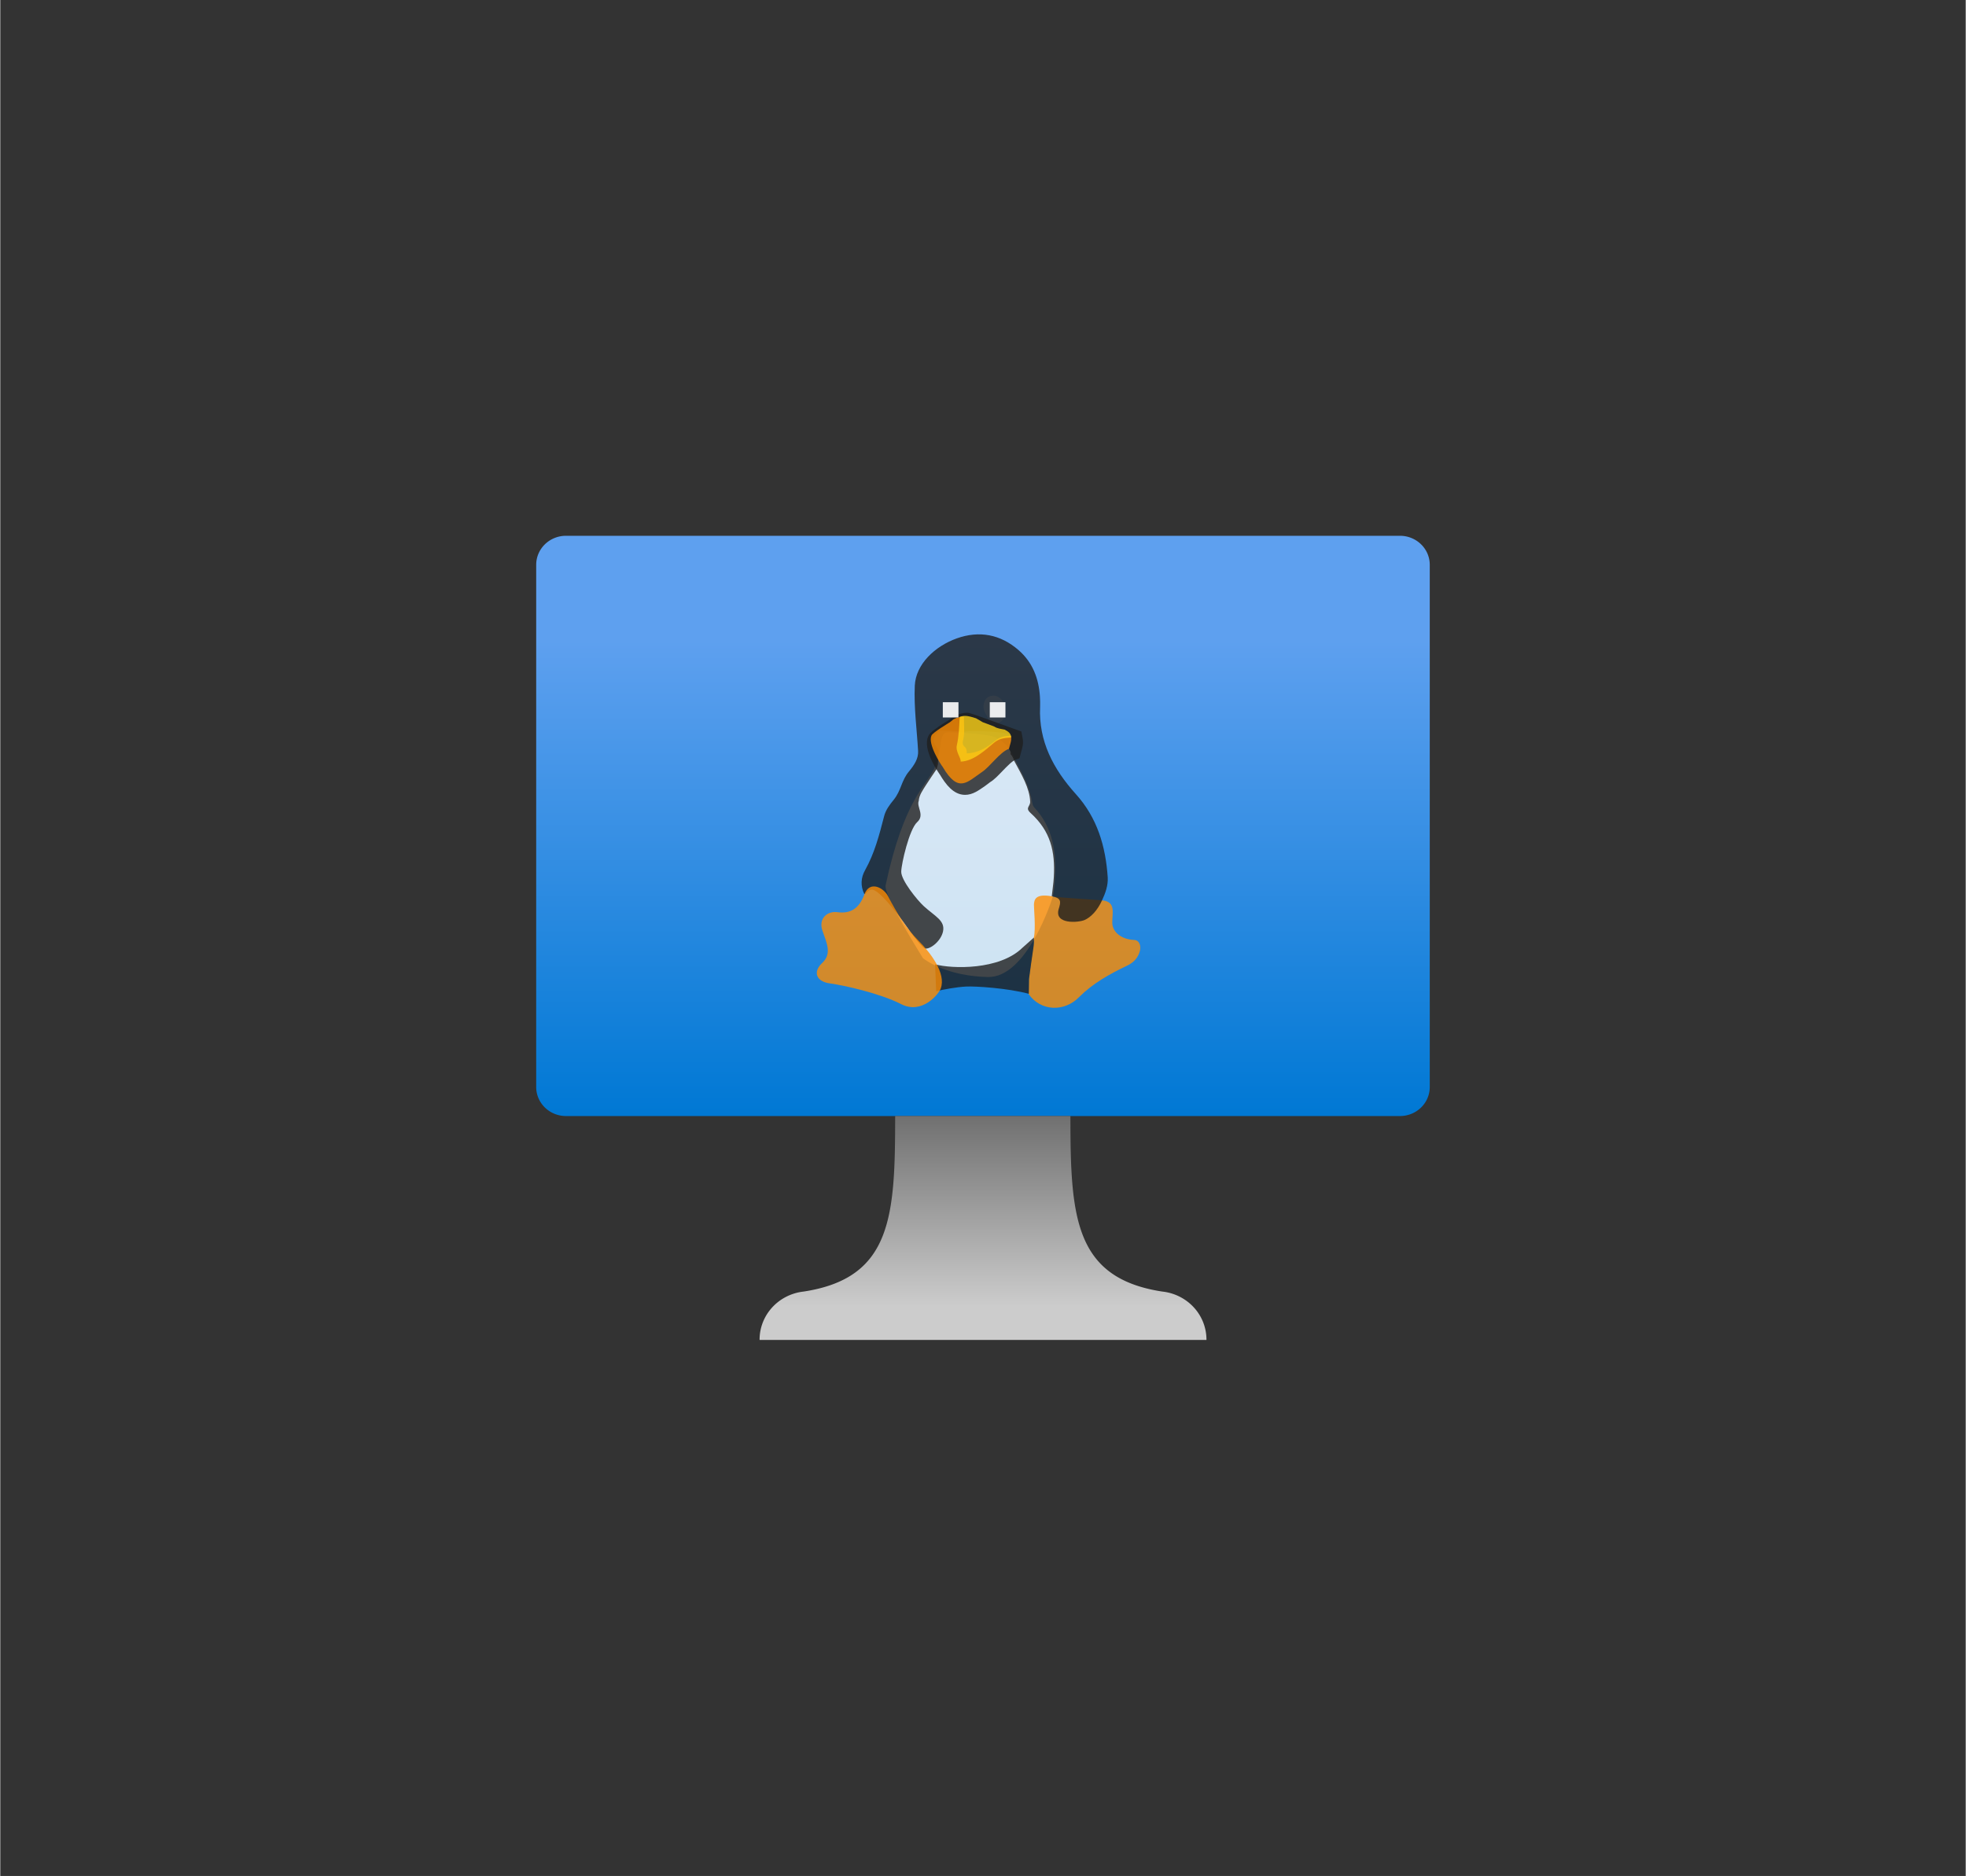 <?xml version="1.0" encoding="UTF-8" standalone="no"?>
<!DOCTYPE svg PUBLIC "-//W3C//DTD SVG 1.1//EN" "http://www.w3.org/Graphics/SVG/1.1/DTD/svg11.dtd">
<!-- Generated by Microsoft Visio, SVG Export Virtual Machine Linux.svg Page-1 -->
<svg xmlns="http://www.w3.org/2000/svg" xmlns:xlink="http://www.w3.org/1999/xlink" xmlns:ev="http://www.w3.org/2001/xml-events"
		width="1.732in" height="1.653in" viewBox="0 0 124.693 119.039" xml:space="preserve" color-interpolation-filters="sRGB"
		class="st12">
	<rect x="0" y="0" width="124.693" height="119.039" fill="#333333" stroke="none"/>
	<style type="text/css">
	<![CDATA[
		.st1 {fill:url(#grad0-6);stroke:none;stroke-linecap:butt;stroke-width:34}
		.st2 {fill:url(#grad0-10);stroke:none;stroke-linecap:butt;stroke-width:34}
		.st3 {fill:#ffffff;fill-opacity:0.32;stroke:none;stroke-linecap:butt;stroke-width:10.723}
		.st4 {fill:#fbfbf9;fill-opacity:0.8;stroke:none;stroke-linecap:butt;stroke-width:10.723}
		.st5 {fill:#ff8c00;fill-opacity:0.8;stroke:none;stroke-linecap:butt;stroke-width:10.723}
		.st6 {fill:#1e1e1e;fill-opacity:0.8;stroke:none;stroke-linecap:butt;stroke-width:10.723}
		.st7 {fill:#dda516;fill-opacity:0.8;stroke:none;stroke-linecap:butt;stroke-width:10.723}
		.st8 {fill:#8c5f07;fill-opacity:0.8;stroke:none;stroke-linecap:butt;stroke-width:10.723}
		.st9 {fill:#e3a906;fill-opacity:0.8;stroke:none;stroke-linecap:butt;stroke-width:10.723}
		.st10 {fill:#fcd116;fill-opacity:0.8;stroke:none;stroke-linecap:butt;stroke-width:10.723}
		.st11 {fill:#ffffff;fill-opacity:0.9;stroke:none;stroke-linecap:butt;stroke-width:10.723}
		.st12 {fill:none;fill-rule:evenodd;font-size:12px;overflow:visible;stroke-linecap:square;stroke-miterlimit:3}
	]]>
	</style>

	<defs id="Patterns_And_Gradients">
		<linearGradient id="grad0-6" x1="0" y1="0" x2="1" y2="0" gradientTransform="rotate(-90 0.5 0.5)">
			<stop offset="0" stop-color="#0078d4" stop-opacity="1"/>
			<stop offset="0.82" stop-color="#5ea0ef" stop-opacity="1"/>
		</linearGradient>
		<linearGradient id="grad0-10" x1="0" y1="0" x2="1" y2="0" gradientTransform="rotate(-90 0.5 0.5)">
			<stop offset="0.15" stop-color="#cccccc" stop-opacity="1"/>
			<stop offset="1" stop-color="#707070" stop-opacity="1"/>
		</linearGradient>
	</defs>
	<g>
		<title>Page-1</title>
		<g id="group244-1" transform="translate(34,-34.016)">
			<title>Virtual Machine Linux</title>
			<g id="group245-2">
				<title>g16</title>
				<g id="shape246-3" transform="translate(0,-14.206)">
					<title>rect2</title>
					<path d="M0 117.2 A1.89 1.841 -180 0 0 1.89 119.04 L54.8 119.04 A1.89 1.841 -180 0 0 56.69 117.2 L56.69
								 84.06 A1.89 1.841 -180 0 0 54.8 82.22 L1.89 82.22 A1.89 1.841 -180 0 0 0 84.06 L0 117.2
								 Z" class="st1"/>
				</g>
				<g id="shape247-7" transform="translate(14.173,0)">
					<title>path14</title>
					<path d="M25.54 115.97 C19.94 115.11 19.72 111.18 19.72 104.83 L8.6 104.83 C8.6 111.18 8.41 115.11 2.8 115.97
								 A3.15 3.068 -180 0 0 0 119.04 L28.35 119.04 A3.15 3.068 -180 0 0 25.54 115.97 Z"
							class="st2"/>
				</g>
				<g id="group248-11" transform="translate(17.526,-20.631)">
					<title>Layer_3</title>
					<g id="shape249-12" transform="translate(10.811,-18.293)">
						<title>path10</title>
						<path d="M1.14 118.73 L0.63 119.04 L0.19 118.26 C0.02 117.96 0 117.71 0.11 117.44 C0.21 117.21 0.41 117.08
									 0.67 117.08 L0.73 117.08 C1.01 117.1 1.29 117.39 1.38 117.64 C1.47 117.91 1.47 118.54 1.14 118.73
									 Z" class="st3"/>
					</g>
					<g id="shape250-14" transform="translate(4.493,-2.337)">
						<title>path12</title>
						<path d="M2.52 117.79 C2.52 117.76 0 113.83 0.15 113.15 C1.33 107.66 2.74 106.86 3.26 105.7 C3.78 104.54
									 3.48 103.47 4.1 103.45 C4.71 103.44 6.52 103.57 6.97 103.72 C7.41 103.86 8.03 104.29 8.38 105.24
									 C8.85 106.11 9.31 106.98 9.46 107.96 C9.47 108.05 9.51 108.14 9.57 108.21 C10.75 109.47 10.98
									 111 10.9 112.61 C10.88 113.02 10.82 113.63 10.77 113.84 C10.71 114.05 9.13 119.04 6.63 118.98
									 C4.14 118.92 2.81 118.01 2.52 117.79 Z" class="st4"/>
					</g>
					<g id="shape251-16" transform="translate(13.712,-0.168)">
						<title>path14-9</title>
						<path d="M6.71 114.46 C5.79 114.42 5.31 113.88 5.31 113.37 C5.3 112.77 5.56 112.02 4.67 111.95 C3.78 111.87
									 1.96 111.78 1.48 111.69 C0.41 111.5 0.36 111.92 0.34 112.22 C0.33 112.37 0.47 113.77 0.33 114.32
									 C0.34 114.56 0.32 114.79 0.28 115.03 C0.18 115.67 0.1 116.31 0.02 116.95 C0.01 117.26 0.01 117.58
									 0 117.89 C0.77 119 2.28 119.04 3.21 118.08 C4.08 117.21 5.14 116.62 6.25 116.09 C6.56 115.94
									 6.86 115.72 7.02 115.29 C7.19 114.86 7.03 114.48 6.71 114.46 Z" class="st5"/>
					</g>
					<g id="shape252-18" transform="translate(3.043,-4.153)">
						<title>path16</title>
						<path d="M5.24 117.91 C5.11 118.51 4.45 119.04 4.1 118.99 C3.89 118.88 3.31 118.13 3.18 117.95 C2.81 117.39
									 1.15 115.08 0.67 115.26 C0.51 115.28 0.43 115.39 0.34 115.5 C0.31 115.51 0.28 115.53 0.25 115.54
									 C0 115.02 0.02 114.5 0.3 114.01 C0.9 112.93 1.19 111.81 1.5 110.61 C1.6 110.2 1.85 109.87 2.12
									 109.54 C2.6 108.94 2.59 108.33 3.09 107.74 C3.41 107.35 3.69 106.94 3.66 106.45 C3.58 105.06
									 3.39 103.7 3.45 102.31 C3.51 100.94 4.74 99.8 6.11 99.31 C7.54 98.8 8.88 99.05 10.03 100.05
									 C10.93 100.83 11.32 101.86 11.39 103.02 C11.4 103.23 11.41 103.44 11.4 103.65 C11.3 105.83 12.24
									 107.6 13.66 109.18 C15.03 110.69 15.56 112.51 15.69 114.47 C15.72 114.98 15.55 115.46 15.33
									 115.93 C15.03 116.59 14.61 117.01 14.22 117.18 C13.82 117.35 12.28 117.47 12.58 116.48 C12.73
									 116 12.75 115.79 12.14 115.67 C12.18 115.26 12.25 114.86 12.27 114.45 C12.36 112.83 12.07 111.55
									 10.81 110.4 C10.42 110.05 10.78 109.99 10.77 109.67 C10.74 108.81 10.22 107.94 9.75 107.07 C9.71
									 106.92 9.63 106.77 9.52 106.65 C9.56 106.51 9.47 106.41 9.42 106.31 C9.49 106.03 9.61 105.77
									 9.55 105.48 C9.55 105.22 6.9 105.12 6.57 105.24 C6.43 105.2 5.02 105.14 5.02 105.16 C4.83 105.3
									 4.7 105.48 4.64 105.7 C4.58 105.91 4.93 106.35 4.96 106.42 C4.95 106.71 4.93 107.01 4.92 107.3
									 C4.89 107.41 4.86 107.51 4.83 107.61 C4.6 107.95 4.37 108.29 4.15 108.63 C3.96 108.94 3.73 109.24
									 3.7 109.62 C3.55 110.01 4.1 110.52 3.6 110.97 C3.1 111.42 2.6 113.6 2.59 114.11 C2.58 114.66
									 3.61 115.92 4.01 116.29 C4.73 116.95 5.39 117.21 5.24 117.91 Z" class="st6"/>
					</g>
					<g id="shape253-20" transform="translate(7.78,-1.332)">
						<title>path18</title>
						<path d="M0 117.17 C1.07 117.46 4.08 117.55 5.54 116.12 C5.78 115.9 6.03 115.69 6.27 115.47 C6.28 115.71
									 6.27 115.94 6.23 116.18 C6.13 116.82 6.05 117.46 5.96 118.1 C5.96 118.41 5.95 118.73 5.95 119.04
									 C4.6 118.68 2.58 118.55 1.97 118.58 C1.37 118.61 0.55 118.76 0.07 118.88 L0 117.17 Z"
								class="st6"/>
					</g>
					<g id="shape254-22" transform="translate(19.034,-5.676)">
						<title>path20</title>
						<path d="M0.07 119.04 C0.04 119.01 0.02 118.98 0 118.95 C0.02 118.98 0.04 119.01 0.07 119.04 Z" class="st7"/>
					</g>
					<g id="shape255-24" transform="translate(18.622,-7.032)">
						<title>path22</title>
						<path d="M0.09 119.04 C0.06 119.01 0.03 118.99 0 118.96 C0.03 118.99 0.06 119.01 0.09 119.04 Z" class="st7"/>
					</g>
					<g id="shape256-26" transform="translate(7.167,-4.01)">
						<title>path24</title>
						<path d="M0 118.97 C0.01 118.99 0.03 119.02 0.04 119.04 C0.03 119.02 0.01 118.99 0 118.97 Z" class="st8"/>
					</g>
					<g id="shape257-28" transform="translate(18.622,-7.111)">
						<title>polygon26</title>
						<path d="M0 119.04 L0 119.04 L0 119.04 L0 119.04 Z" class="st9"/>
					</g>
					<g id="shape258-30">
						<title>path28</title>
						<path d="M6.73 114.34 C5.95 113.55 5.35 112.59 4.8 111.52 C4.51 110.96 3.63 110.51 3.3 111.39 C2.97 112.28
									 2.44 112.64 1.59 112.53 C0.96 112.44 0.37 112.91 0.63 113.69 C0.92 114.52 1.24 115.17 0.62 115.75
									 C0 116.33 0.25 116.94 1.12 117.05 C2 117.17 4.29 117.68 5.62 118.36 C6.94 119.04 8 117.75 8.14
									 117.37 C8.49 116.42 7.51 115.12 6.73 114.34 Z" class="st5"/>
					</g>
					<g id="shape259-32" transform="translate(6.934,-13.956)">
						<title>path30</title>
						<path d="M2.75 119.04 C2 119.04 1.51 118.35 1.15 117.75 C1.15 117.75 0 116.18 0.42 115.31 C0.48 115.19 0.58
									 114.98 1.76 114.27 L1.98 114.09 L2.19 113.98 L2.33 113.93 C2.49 113.88 2.68 113.83 2.85 113.83
									 L2.94 113.83 L3.09 113.87 L3.44 113.98 L6.32 115.02 L6.4 115.44 C6.47 115.78 6.38 116.07 6.31
									 116.31 L6.2 116.72 L5.95 116.81 C5.74 116.89 5.4 117.24 5.12 117.53 C4.85 117.81 4.6 118.08
									 4.33 118.24 C4.24 118.31 4.14 118.38 4.04 118.46 C3.62 118.75 3.24 119.04 2.75 119.04 Z"
								class="st6"/>
					</g>
					<g id="shape260-34" transform="translate(7.295,-14.027)">
						<title>path32</title>
						<path d="M4.31 115.67 C3.8 116.09 3.22 116.46 2.49 116.48 C2.47 116.51 2.47 116.51 2.49 116.48 C2.5 116.32
									 2.49 116.17 2.35 116.05 C2.23 115.95 2.22 115.81 2.25 115.69 C2.39 115.18 2.3 114.66 2.32 114.15
									 C2.19 114.11 1.88 114.22 1.84 114.23 C1.77 114.26 1.71 114.29 1.65 114.32 C1.57 114.38 1.5 114.44
									 1.43 114.5 C1.34 114.56 0.36 115.14 0.26 115.34 C0 115.88 0.85 117.19 0.97 117.34 C1.97 119.04
									 2.52 118.3 3.45 117.67 C3.95 117.35 4.6 116.39 5.17 116.19 C5.24 115.91 5.36 115.65 5.3 115.36
									 C4.95 115.37 4.63 115.4 4.31 115.67 Z" class="st5"/>
					</g>
					<g id="shape261-36" transform="translate(9.207,-18.901)">
						<title>path34</title>
						<path d="M0 119.04 C0 119.04 0 119.04 0.01 119.04 C0.01 119.03 0.01 119.03 0 119.03 L0 119.04 Z"
								class="st9"/>
					</g>
					<g id="shape262-38" transform="translate(9.063,-16.066)">
						<title>path36</title>
						<path d="M3.13 117.01 C3.34 117.12 3.54 117.24 3.54 117.51 C3.14 117.54 2.8 117.56 2.45 117.85 C1.89 118.32
									 1.14 119.02 0.34 119.04 C0.37 118.79 0 118.42 0.1 117.99 C0.23 117.43 0.25 116.76 0.28 116.2
									 C0.64 116.06 0.97 116.19 1.31 116.29 C1.46 116.37 1.6 116.46 1.74 116.54 C1.99 116.63 2.23 116.72
									 2.48 116.82 C2.68 116.95 2.91 116.96 3.13 117.01 Z" class="st10"/>
					</g>
				</g>
				<g id="shape263-40" transform="translate(25.797,-39.497)">
					<title>rect39</title>
					<rect x="0" y="118.072" width="0.993" height="0.968" class="st11"/>
				</g>
				<g id="shape264-42" transform="translate(28.777,-39.497)">
					<title>rect41</title>
					<rect x="0" y="118.072" width="0.993" height="0.968" class="st11"/>
				</g>
			</g>
		</g>
	</g>
</svg>
